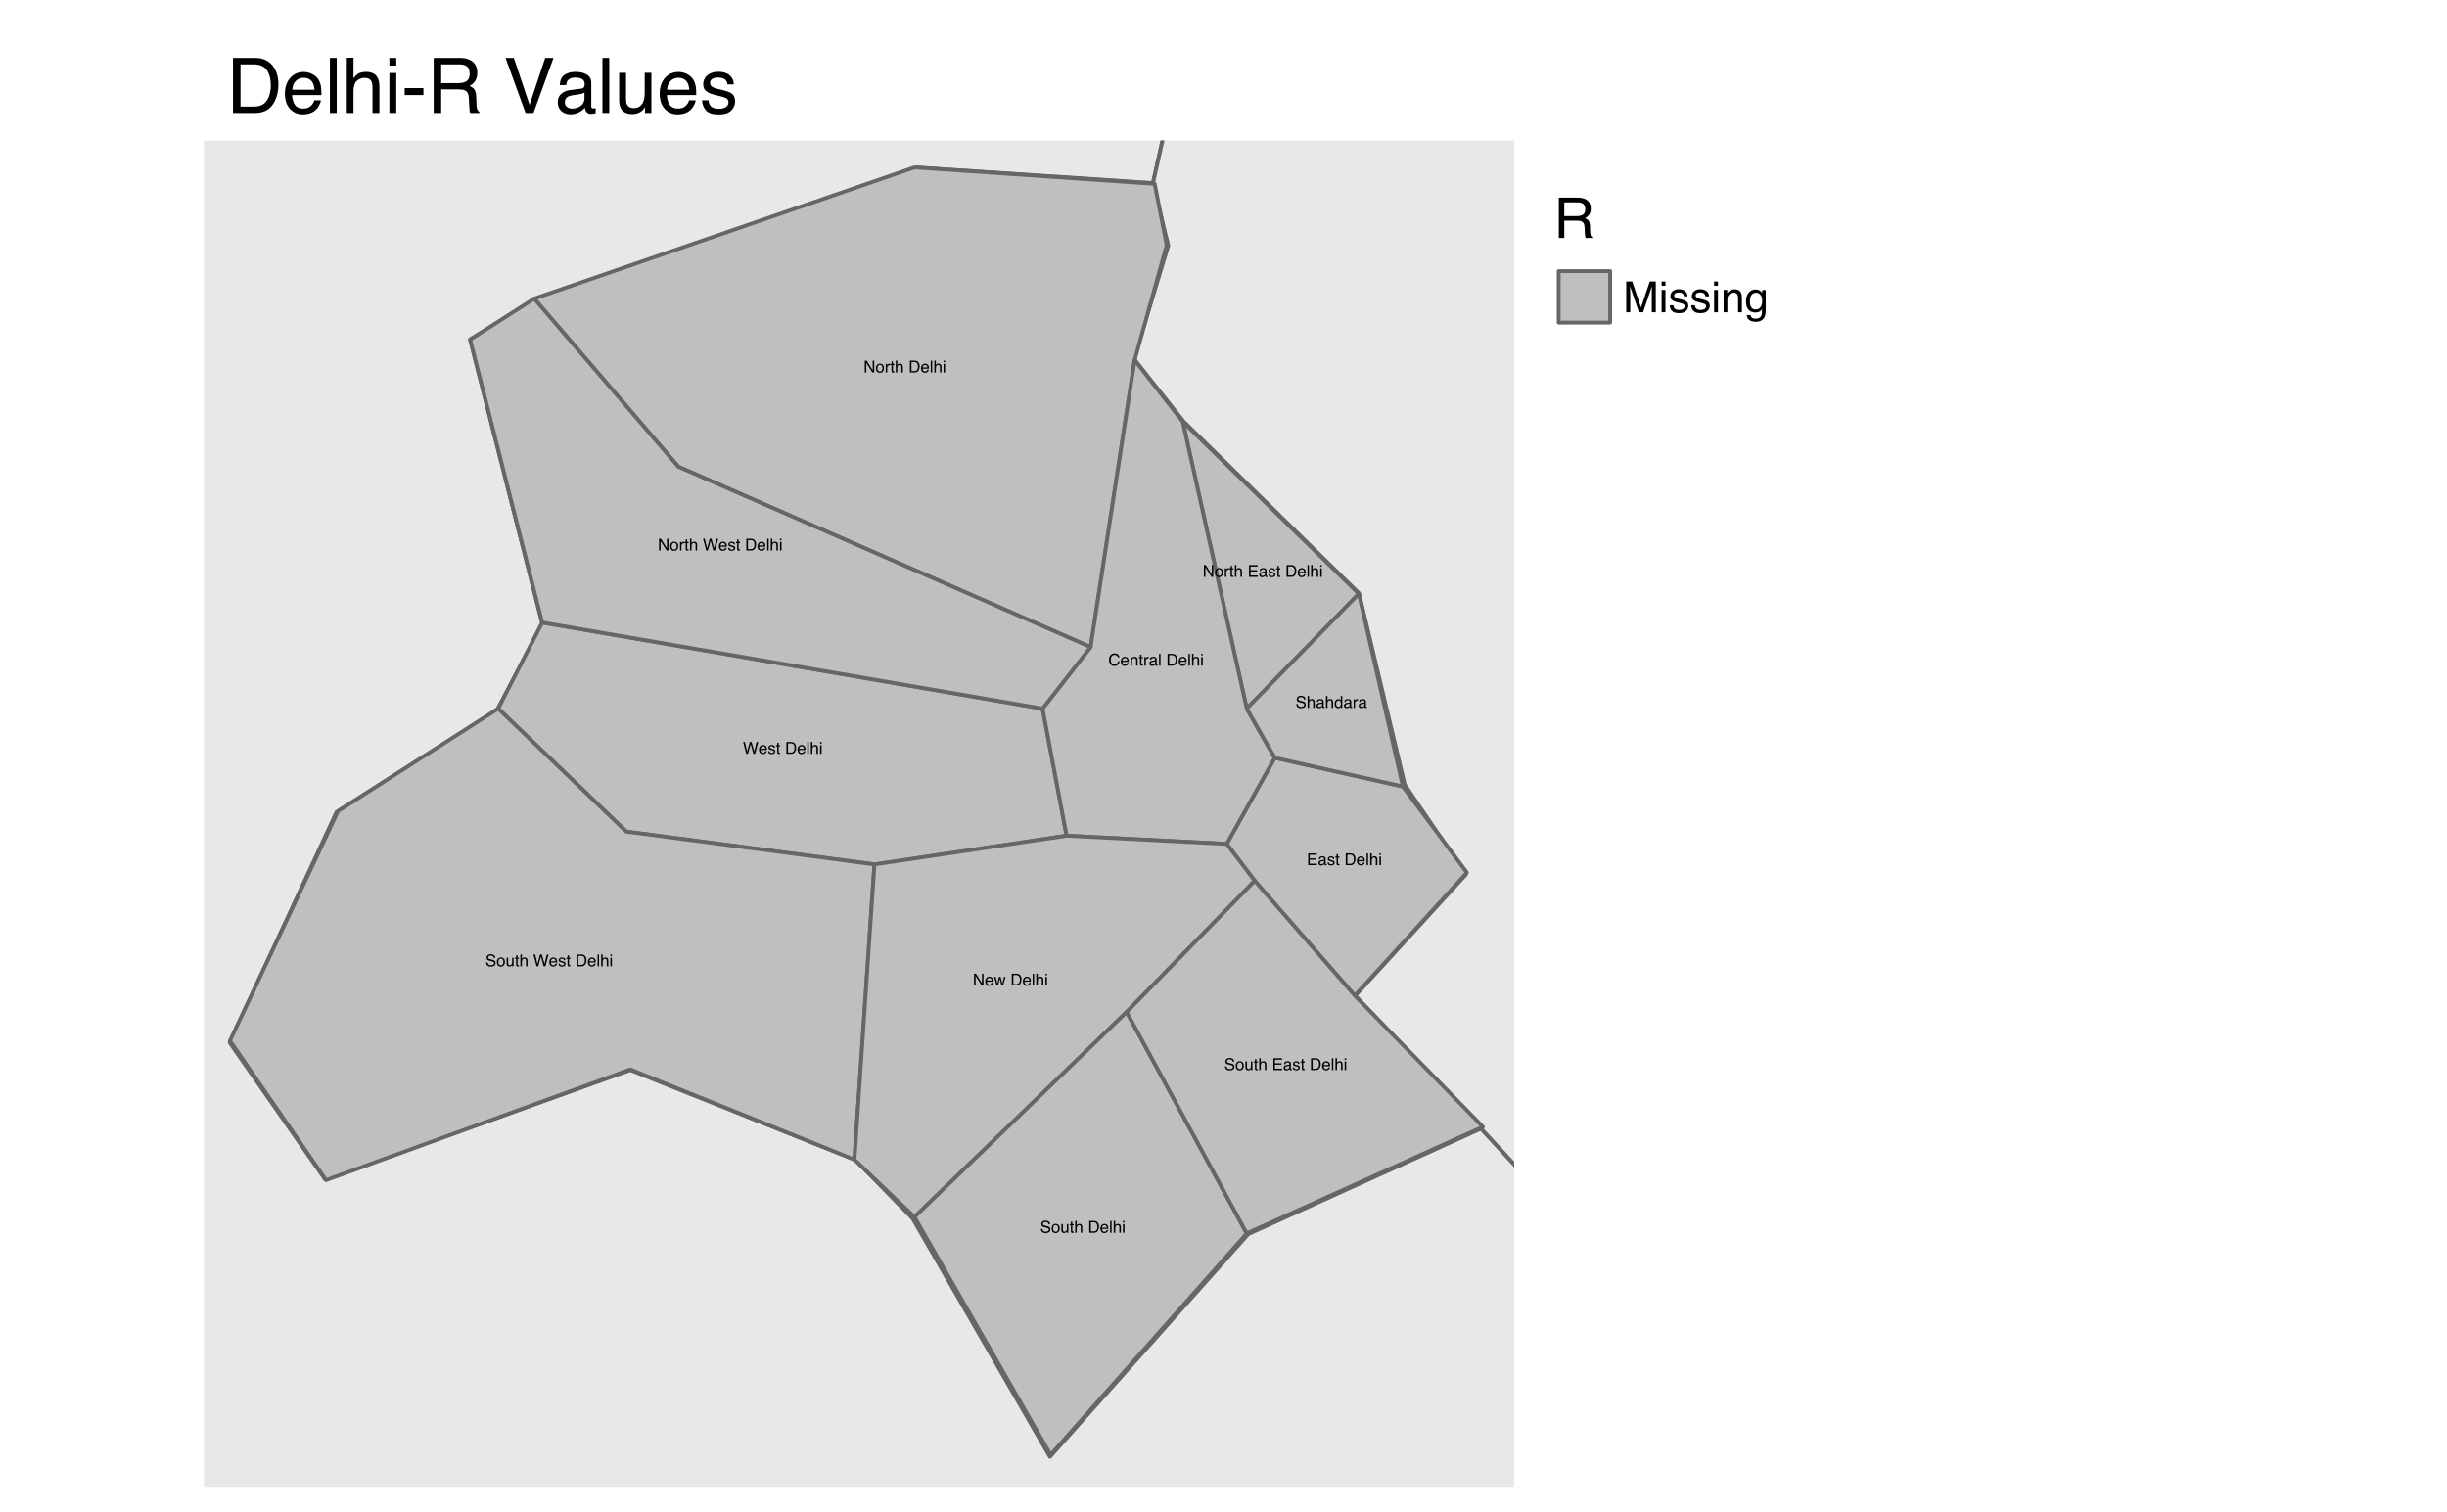 <?xml version="1.0" encoding="UTF-8"?>
<svg xmlns="http://www.w3.org/2000/svg" xmlns:xlink="http://www.w3.org/1999/xlink" width="479pt" height="296pt" viewBox="0 0 479 296" version="1.1">
<defs>
<g>
<symbol overflow="visible" id="glyph0-0">
<path style="stroke:none;" d="M 0.484 0 L 0.484 -10.766 L 9.031 -10.766 L 9.031 0 Z M 7.672 -1.344 L 7.672 -9.406 L 1.828 -9.406 L 1.828 -1.344 Z M 7.672 -1.344 "/>
</symbol>
<symbol overflow="visible" id="glyph0-1">
<path style="stroke:none;" d="M 5.281 -1.25 C 5.77 -1.25 6.172 -1.301 6.484 -1.406 C 7.055 -1.594 7.52 -1.957 7.875 -2.5 C 8.164 -2.938 8.375 -3.492 8.5 -4.172 C 8.57 -4.578 8.609 -4.953 8.609 -5.297 C 8.609 -6.629 8.344 -7.66 7.812 -8.391 C 7.289 -9.129 6.441 -9.5 5.266 -9.5 L 2.672 -9.5 L 2.672 -1.25 Z M 1.203 -10.766 L 5.562 -10.766 C 7.039 -10.766 8.191 -10.238 9.016 -9.188 C 9.734 -8.238 10.094 -7.023 10.094 -5.547 C 10.094 -4.398 9.879 -3.367 9.453 -2.453 C 8.703 -0.816 7.398 0 5.547 0 L 1.203 0 Z M 1.203 -10.766 "/>
</symbol>
<symbol overflow="visible" id="glyph0-2">
<path style="stroke:none;" d="M 4.234 -8.016 C 4.785 -8.016 5.32 -7.883 5.844 -7.625 C 6.375 -7.363 6.773 -7.023 7.047 -6.609 C 7.305 -6.211 7.484 -5.754 7.578 -5.234 C 7.648 -4.867 7.688 -4.289 7.688 -3.5 L 1.938 -3.5 C 1.969 -2.707 2.156 -2.066 2.5 -1.578 C 2.852 -1.098 3.398 -0.859 4.141 -0.859 C 4.828 -0.859 5.375 -1.086 5.781 -1.547 C 6.02 -1.805 6.188 -2.113 6.281 -2.469 L 7.578 -2.469 C 7.547 -2.176 7.43 -1.852 7.234 -1.5 C 7.047 -1.145 6.832 -0.852 6.594 -0.625 C 6.188 -0.238 5.691 0.02 5.109 0.156 C 4.785 0.238 4.426 0.281 4.031 0.281 C 3.051 0.281 2.223 -0.07 1.547 -0.781 C 0.867 -1.5 0.531 -2.492 0.531 -3.766 C 0.531 -5.023 0.867 -6.047 1.547 -6.828 C 2.234 -7.617 3.129 -8.016 4.234 -8.016 Z M 6.328 -4.547 C 6.273 -5.117 6.156 -5.578 5.969 -5.922 C 5.602 -6.555 5 -6.875 4.156 -6.875 C 3.551 -6.875 3.039 -6.656 2.625 -6.219 C 2.219 -5.781 2.004 -5.223 1.984 -4.547 Z M 4.109 -8.031 Z M 4.109 -8.031 "/>
</symbol>
<symbol overflow="visible" id="glyph0-3">
<path style="stroke:none;" d="M 1 -10.766 L 2.328 -10.766 L 2.328 0 L 1 0 Z M 1 -10.766 "/>
</symbol>
<symbol overflow="visible" id="glyph0-4">
<path style="stroke:none;" d="M 0.969 -10.797 L 2.281 -10.797 L 2.281 -6.781 C 2.594 -7.176 2.875 -7.457 3.125 -7.625 C 3.551 -7.895 4.082 -8.031 4.719 -8.031 C 5.852 -8.031 6.625 -7.633 7.031 -6.844 C 7.25 -6.406 7.359 -5.801 7.359 -5.031 L 7.359 0 L 6 0 L 6 -4.938 C 6 -5.52 5.926 -5.945 5.781 -6.219 C 5.539 -6.645 5.094 -6.859 4.438 -6.859 C 3.895 -6.859 3.398 -6.672 2.953 -6.297 C 2.504 -5.922 2.281 -5.207 2.281 -4.156 L 2.281 0 L 0.969 0 Z M 0.969 -10.797 "/>
</symbol>
<symbol overflow="visible" id="glyph0-5">
<path style="stroke:none;" d="M 0.969 -7.812 L 2.312 -7.812 L 2.312 0 L 0.969 0 Z M 0.969 -10.766 L 2.312 -10.766 L 2.312 -9.266 L 0.969 -9.266 Z M 0.969 -10.766 "/>
</symbol>
<symbol overflow="visible" id="glyph0-6">
<path style="stroke:none;" d="M 0.625 -4.859 L 4.297 -4.859 L 4.297 -3.5 L 0.625 -3.5 Z M 0.625 -4.859 "/>
</symbol>
<symbol overflow="visible" id="glyph0-7">
<path style="stroke:none;" d="M 6.141 -5.828 C 6.828 -5.828 7.367 -5.961 7.766 -6.234 C 8.16 -6.516 8.359 -7.008 8.359 -7.719 C 8.359 -8.488 8.082 -9.008 7.531 -9.281 C 7.227 -9.426 6.828 -9.5 6.328 -9.5 L 2.781 -9.5 L 2.781 -5.828 Z M 1.312 -10.766 L 6.297 -10.766 C 7.117 -10.766 7.797 -10.645 8.328 -10.406 C 9.336 -9.945 9.844 -9.098 9.844 -7.859 C 9.844 -7.211 9.707 -6.68 9.438 -6.266 C 9.176 -5.859 8.805 -5.531 8.328 -5.281 C 8.742 -5.113 9.055 -4.891 9.266 -4.609 C 9.484 -4.336 9.602 -3.891 9.625 -3.266 L 9.688 -1.812 C 9.695 -1.406 9.727 -1.102 9.781 -0.906 C 9.875 -0.562 10.031 -0.336 10.25 -0.234 L 10.25 0 L 8.469 0 C 8.414 -0.094 8.375 -0.211 8.344 -0.359 C 8.32 -0.504 8.301 -0.785 8.281 -1.203 L 8.188 -3 C 8.156 -3.707 7.895 -4.18 7.406 -4.422 C 7.125 -4.547 6.688 -4.609 6.094 -4.609 L 2.781 -4.609 L 2.781 0 L 1.312 0 Z M 1.312 -10.766 "/>
</symbol>
<symbol overflow="visible" id="glyph0-8">
<path style="stroke:none;" d=""/>
</symbol>
<symbol overflow="visible" id="glyph0-9">
<path style="stroke:none;" d="M 2 -10.766 L 5.078 -1.594 L 8.141 -10.766 L 9.766 -10.766 L 5.844 0 L 4.297 0 L 0.375 -10.766 Z M 2 -10.766 "/>
</symbol>
<symbol overflow="visible" id="glyph0-10">
<path style="stroke:none;" d="M 1.984 -2.094 C 1.984 -1.707 2.117 -1.406 2.391 -1.188 C 2.672 -0.969 3.004 -0.859 3.391 -0.859 C 3.848 -0.859 4.297 -0.961 4.734 -1.172 C 5.461 -1.535 5.828 -2.125 5.828 -2.938 L 5.828 -3.984 C 5.672 -3.891 5.461 -3.805 5.203 -3.734 C 4.953 -3.672 4.703 -3.625 4.453 -3.594 L 3.656 -3.484 C 3.176 -3.422 2.816 -3.32 2.578 -3.188 C 2.18 -2.957 1.984 -2.594 1.984 -2.094 Z M 5.172 -4.75 C 5.473 -4.789 5.676 -4.922 5.781 -5.141 C 5.832 -5.254 5.859 -5.422 5.859 -5.641 C 5.859 -6.086 5.695 -6.41 5.375 -6.609 C 5.062 -6.816 4.609 -6.922 4.016 -6.922 C 3.328 -6.922 2.836 -6.734 2.547 -6.359 C 2.391 -6.16 2.285 -5.859 2.234 -5.453 L 1 -5.453 C 1.031 -6.422 1.344 -7.094 1.938 -7.469 C 2.539 -7.844 3.242 -8.031 4.047 -8.031 C 4.961 -8.031 5.711 -7.852 6.297 -7.5 C 6.867 -7.156 7.156 -6.609 7.156 -5.859 L 7.156 -1.344 C 7.156 -1.207 7.18 -1.098 7.234 -1.016 C 7.285 -0.93 7.406 -0.891 7.594 -0.891 C 7.645 -0.891 7.707 -0.895 7.781 -0.906 C 7.852 -0.914 7.93 -0.926 8.016 -0.938 L 8.016 0.031 C 7.816 0.094 7.66 0.129 7.547 0.141 C 7.441 0.16 7.297 0.172 7.109 0.172 C 6.66 0.172 6.332 0.008 6.125 -0.312 C 6.02 -0.488 5.941 -0.734 5.891 -1.047 C 5.629 -0.691 5.242 -0.383 4.734 -0.125 C 4.234 0.133 3.68 0.266 3.078 0.266 C 2.348 0.266 1.75 0.047 1.281 -0.391 C 0.82 -0.836 0.594 -1.395 0.594 -2.062 C 0.594 -2.789 0.82 -3.352 1.281 -3.75 C 1.738 -4.145 2.332 -4.391 3.062 -4.484 Z M 4.078 -8.031 Z M 4.078 -8.031 "/>
</symbol>
<symbol overflow="visible" id="glyph0-11">
<path style="stroke:none;" d="M 2.281 -7.844 L 2.281 -2.641 C 2.281 -2.234 2.344 -1.906 2.469 -1.656 C 2.707 -1.188 3.145 -0.953 3.781 -0.953 C 4.695 -0.953 5.32 -1.363 5.656 -2.188 C 5.844 -2.625 5.938 -3.223 5.938 -3.984 L 5.938 -7.844 L 7.25 -7.844 L 7.25 0 L 6 0 L 6.016 -1.156 C 5.848 -0.852 5.641 -0.602 5.391 -0.406 C 4.879 0.008 4.266 0.219 3.547 0.219 C 2.43 0.219 1.672 -0.156 1.266 -0.906 C 1.047 -1.312 0.938 -1.848 0.938 -2.516 L 0.938 -7.844 Z M 4.094 -8.031 Z M 4.094 -8.031 "/>
</symbol>
<symbol overflow="visible" id="glyph0-12">
<path style="stroke:none;" d="M 1.75 -2.469 C 1.789 -2.02 1.898 -1.68 2.078 -1.453 C 2.41 -1.023 2.988 -0.812 3.812 -0.812 C 4.301 -0.812 4.727 -0.914 5.094 -1.125 C 5.469 -1.344 5.656 -1.672 5.656 -2.109 C 5.656 -2.453 5.504 -2.711 5.203 -2.891 C 5.016 -2.992 4.641 -3.117 4.078 -3.266 L 3.031 -3.516 C 2.363 -3.68 1.867 -3.867 1.547 -4.078 C 0.984 -4.43 0.703 -4.926 0.703 -5.562 C 0.703 -6.301 0.969 -6.898 1.5 -7.359 C 2.039 -7.816 2.758 -8.047 3.656 -8.047 C 4.844 -8.047 5.695 -7.703 6.219 -7.016 C 6.539 -6.566 6.695 -6.094 6.688 -5.594 L 5.453 -5.594 C 5.422 -5.883 5.316 -6.156 5.141 -6.406 C 4.836 -6.75 4.312 -6.922 3.562 -6.922 C 3.062 -6.922 2.68 -6.82 2.422 -6.625 C 2.172 -6.438 2.047 -6.188 2.047 -5.875 C 2.047 -5.539 2.211 -5.27 2.547 -5.062 C 2.742 -4.938 3.031 -4.828 3.406 -4.734 L 4.281 -4.531 C 5.227 -4.301 5.863 -4.078 6.188 -3.859 C 6.695 -3.523 6.953 -2.992 6.953 -2.266 C 6.953 -1.566 6.688 -0.961 6.156 -0.453 C 5.633 0.047 4.832 0.297 3.75 0.297 C 2.582 0.297 1.754 0.031 1.266 -0.5 C 0.773 -1.031 0.516 -1.688 0.484 -2.469 Z M 3.703 -8.031 Z M 3.703 -8.031 "/>
</symbol>
<symbol overflow="visible" id="glyph1-0">
<path style="stroke:none;" d="M 0.156 0 L 0.156 -3.438 L 2.891 -3.438 L 2.891 0 Z M 2.453 -0.438 L 2.453 -3.016 L 0.578 -3.016 L 0.578 -0.438 Z M 2.453 -0.438 "/>
</symbol>
<symbol overflow="visible" id="glyph1-1">
<path style="stroke:none;" d="M 1.688 -0.391 C 1.844 -0.391 1.973 -0.41 2.078 -0.453 C 2.254 -0.504 2.398 -0.617 2.516 -0.797 C 2.609 -0.93 2.676 -1.109 2.719 -1.328 C 2.738 -1.461 2.75 -1.582 2.75 -1.688 C 2.75 -2.113 2.664 -2.445 2.5 -2.688 C 2.332 -2.926 2.062 -3.047 1.688 -3.047 L 0.859 -3.047 L 0.859 -0.391 Z M 0.391 -3.438 L 1.781 -3.438 C 2.25 -3.438 2.613 -3.27 2.875 -2.938 C 3.113 -2.633 3.234 -2.242 3.234 -1.766 C 3.234 -1.398 3.164 -1.07 3.031 -0.781 C 2.781 -0.258 2.363 0 1.781 0 L 0.391 0 Z M 0.391 -3.438 "/>
</symbol>
<symbol overflow="visible" id="glyph1-2">
<path style="stroke:none;" d="M 1.359 -2.562 C 1.535 -2.562 1.707 -2.52 1.875 -2.438 C 2.039 -2.352 2.164 -2.242 2.25 -2.109 C 2.332 -1.984 2.391 -1.836 2.422 -1.672 C 2.441 -1.555 2.453 -1.375 2.453 -1.125 L 0.625 -1.125 C 0.625 -0.863 0.68 -0.656 0.797 -0.5 C 0.91 -0.352 1.086 -0.281 1.328 -0.281 C 1.547 -0.281 1.719 -0.352 1.844 -0.5 C 1.926 -0.582 1.984 -0.676 2.016 -0.781 L 2.422 -0.781 C 2.41 -0.695 2.375 -0.598 2.312 -0.484 C 2.25 -0.367 2.18 -0.273 2.109 -0.203 C 1.984 -0.078 1.82 0.004 1.625 0.047 C 1.531 0.078 1.414 0.094 1.281 0.094 C 0.969 0.094 0.703 -0.02 0.484 -0.25 C 0.273 -0.477 0.172 -0.797 0.172 -1.203 C 0.172 -1.609 0.281 -1.938 0.5 -2.188 C 0.719 -2.438 1.004 -2.562 1.359 -2.562 Z M 2.031 -1.453 C 2.008 -1.641 1.969 -1.785 1.906 -1.891 C 1.789 -2.098 1.598 -2.203 1.328 -2.203 C 1.129 -2.203 0.961 -2.129 0.828 -1.984 C 0.703 -1.848 0.633 -1.672 0.625 -1.453 Z M 1.312 -2.562 Z M 1.312 -2.562 "/>
</symbol>
<symbol overflow="visible" id="glyph1-3">
<path style="stroke:none;" d="M 0.328 -3.438 L 0.75 -3.438 L 0.75 0 L 0.328 0 Z M 0.328 -3.438 "/>
</symbol>
<symbol overflow="visible" id="glyph1-4">
<path style="stroke:none;" d="M 0.312 -3.453 L 0.734 -3.453 L 0.734 -2.172 C 0.828 -2.297 0.914 -2.383 1 -2.438 C 1.133 -2.52 1.305 -2.562 1.516 -2.562 C 1.867 -2.562 2.113 -2.438 2.25 -2.188 C 2.32 -2.051 2.359 -1.859 2.359 -1.609 L 2.359 0 L 1.922 0 L 1.922 -1.578 C 1.922 -1.766 1.895 -1.898 1.844 -1.984 C 1.77 -2.117 1.629 -2.188 1.422 -2.188 C 1.242 -2.188 1.082 -2.125 0.938 -2 C 0.801 -1.883 0.734 -1.66 0.734 -1.328 L 0.734 0 L 0.312 0 Z M 0.312 -3.453 "/>
</symbol>
<symbol overflow="visible" id="glyph1-5">
<path style="stroke:none;" d="M 0.312 -2.5 L 0.734 -2.5 L 0.734 0 L 0.312 0 Z M 0.312 -3.438 L 0.734 -3.438 L 0.734 -2.969 L 0.312 -2.969 Z M 0.312 -3.438 "/>
</symbol>
<symbol overflow="visible" id="glyph2-0">
<path style="stroke:none;" d="M 0.109 0 L 0.109 -2.312 L 1.953 -2.312 L 1.953 0 Z M 1.656 -0.297 L 1.656 -2.031 L 0.391 -2.031 L 0.391 -0.297 Z M 1.656 -0.297 "/>
</symbol>
<symbol overflow="visible" id="glyph2-1">
<path style="stroke:none;" d="M 0.25 -2.312 L 0.625 -2.312 L 1.797 -0.438 L 1.797 -2.312 L 2.094 -2.312 L 2.094 0 L 1.734 0 L 0.547 -1.875 L 0.547 0 L 0.25 0 Z M 1.141 -2.312 Z M 1.141 -2.312 "/>
</symbol>
<symbol overflow="visible" id="glyph2-2">
<path style="stroke:none;" d="M 0.875 -0.188 C 1.062 -0.188 1.191 -0.254 1.266 -0.391 C 1.336 -0.535 1.375 -0.695 1.375 -0.875 C 1.375 -1.031 1.348 -1.16 1.297 -1.266 C 1.211 -1.422 1.078 -1.5 0.891 -1.5 C 0.711 -1.5 0.582 -1.43 0.5 -1.297 C 0.426 -1.16 0.391 -1 0.391 -0.812 C 0.391 -0.633 0.426 -0.484 0.5 -0.359 C 0.582 -0.242 0.707 -0.188 0.875 -0.188 Z M 0.891 -1.734 C 1.109 -1.734 1.289 -1.66 1.438 -1.516 C 1.594 -1.367 1.672 -1.156 1.672 -0.875 C 1.672 -0.602 1.602 -0.379 1.469 -0.203 C 1.332 -0.023 1.129 0.062 0.859 0.062 C 0.617 0.062 0.43 -0.016 0.297 -0.172 C 0.16 -0.328 0.094 -0.539 0.094 -0.812 C 0.094 -1.094 0.164 -1.316 0.312 -1.484 C 0.457 -1.648 0.648 -1.734 0.891 -1.734 Z M 0.875 -1.734 Z M 0.875 -1.734 "/>
</symbol>
<symbol overflow="visible" id="glyph2-3">
<path style="stroke:none;" d="M 0.219 -1.688 L 0.484 -1.688 L 0.484 -1.406 C 0.504 -1.457 0.555 -1.523 0.641 -1.609 C 0.734 -1.691 0.836 -1.734 0.953 -1.734 C 0.953 -1.734 0.957 -1.727 0.969 -1.719 C 0.988 -1.719 1.016 -1.719 1.047 -1.719 L 1.047 -1.422 C 1.023 -1.422 1.004 -1.422 0.984 -1.422 C 0.973 -1.422 0.961 -1.422 0.953 -1.422 C 0.805 -1.422 0.691 -1.375 0.609 -1.281 C 0.535 -1.195 0.5 -1.094 0.5 -0.969 L 0.5 0 L 0.219 0 Z M 0.219 -1.688 "/>
</symbol>
<symbol overflow="visible" id="glyph2-4">
<path style="stroke:none;" d="M 0.266 -2.156 L 0.547 -2.156 L 0.547 -1.688 L 0.828 -1.688 L 0.828 -1.453 L 0.547 -1.453 L 0.547 -0.359 C 0.547 -0.297 0.566 -0.254 0.609 -0.234 C 0.629 -0.223 0.664 -0.219 0.719 -0.219 C 0.738 -0.219 0.754 -0.219 0.766 -0.219 C 0.785 -0.219 0.805 -0.219 0.828 -0.219 L 0.828 0 C 0.797 0.008 0.758 0.016 0.719 0.016 C 0.688 0.023 0.648 0.031 0.609 0.031 C 0.473 0.031 0.379 0 0.328 -0.062 C 0.285 -0.133 0.266 -0.227 0.266 -0.344 L 0.266 -1.453 L 0.031 -1.453 L 0.031 -1.688 L 0.266 -1.688 Z M 0.266 -2.156 "/>
</symbol>
<symbol overflow="visible" id="glyph2-5">
<path style="stroke:none;" d="M 0.203 -2.328 L 0.5 -2.328 L 0.5 -1.469 C 0.562 -1.551 0.617 -1.609 0.672 -1.641 C 0.766 -1.703 0.879 -1.734 1.016 -1.734 C 1.266 -1.734 1.43 -1.645 1.516 -1.469 C 1.566 -1.375 1.594 -1.242 1.594 -1.078 L 1.594 0 L 1.297 0 L 1.297 -1.062 C 1.297 -1.188 1.281 -1.281 1.25 -1.344 C 1.195 -1.438 1.098 -1.484 0.953 -1.484 C 0.836 -1.484 0.734 -1.441 0.641 -1.359 C 0.547 -1.273 0.5 -1.117 0.5 -0.891 L 0.5 0 L 0.203 0 Z M 0.203 -2.328 "/>
</symbol>
<symbol overflow="visible" id="glyph2-6">
<path style="stroke:none;" d=""/>
</symbol>
<symbol overflow="visible" id="glyph2-7">
<path style="stroke:none;" d="M 1.141 -0.266 C 1.242 -0.266 1.332 -0.273 1.406 -0.297 C 1.52 -0.336 1.617 -0.414 1.703 -0.531 C 1.766 -0.625 1.805 -0.75 1.828 -0.906 C 1.848 -0.988 1.859 -1.066 1.859 -1.141 C 1.859 -1.43 1.801 -1.656 1.688 -1.812 C 1.57 -1.969 1.391 -2.047 1.141 -2.047 L 0.578 -2.047 L 0.578 -0.266 Z M 0.266 -2.312 L 1.203 -2.312 C 1.516 -2.312 1.758 -2.203 1.938 -1.984 C 2.094 -1.773 2.172 -1.516 2.172 -1.203 C 2.172 -0.953 2.125 -0.727 2.031 -0.531 C 1.875 -0.176 1.598 0 1.203 0 L 0.266 0 Z M 0.266 -2.312 "/>
</symbol>
<symbol overflow="visible" id="glyph2-8">
<path style="stroke:none;" d="M 0.906 -1.734 C 1.031 -1.734 1.148 -1.703 1.266 -1.641 C 1.379 -1.586 1.461 -1.516 1.516 -1.422 C 1.578 -1.336 1.617 -1.238 1.641 -1.125 C 1.648 -1.051 1.656 -0.926 1.656 -0.75 L 0.422 -0.75 C 0.422 -0.582 0.457 -0.445 0.531 -0.344 C 0.613 -0.238 0.734 -0.188 0.891 -0.188 C 1.035 -0.188 1.156 -0.234 1.25 -0.328 C 1.301 -0.391 1.336 -0.457 1.359 -0.531 L 1.641 -0.531 C 1.629 -0.469 1.602 -0.395 1.562 -0.312 C 1.52 -0.238 1.473 -0.18 1.422 -0.141 C 1.336 -0.055 1.227 0 1.094 0.031 C 1.031 0.051 0.957 0.062 0.875 0.062 C 0.656 0.062 0.473 -0.016 0.328 -0.172 C 0.18 -0.328 0.109 -0.539 0.109 -0.812 C 0.109 -1.082 0.18 -1.301 0.328 -1.469 C 0.484 -1.645 0.676 -1.734 0.906 -1.734 Z M 1.359 -0.984 C 1.348 -1.109 1.32 -1.207 1.281 -1.281 C 1.207 -1.414 1.078 -1.484 0.891 -1.484 C 0.766 -1.484 0.656 -1.438 0.562 -1.344 C 0.477 -1.25 0.43 -1.129 0.422 -0.984 Z M 0.891 -1.734 Z M 0.891 -1.734 "/>
</symbol>
<symbol overflow="visible" id="glyph2-9">
<path style="stroke:none;" d="M 0.219 -2.312 L 0.5 -2.312 L 0.5 0 L 0.219 0 Z M 0.219 -2.312 "/>
</symbol>
<symbol overflow="visible" id="glyph2-10">
<path style="stroke:none;" d="M 0.203 -1.688 L 0.5 -1.688 L 0.5 0 L 0.203 0 Z M 0.203 -2.312 L 0.5 -2.312 L 0.5 -2 L 0.203 -2 Z M 0.203 -2.312 "/>
</symbol>
<symbol overflow="visible" id="glyph2-11">
<path style="stroke:none;" d="M 0.281 -2.312 L 1.969 -2.312 L 1.969 -2.031 L 0.578 -2.031 L 0.578 -1.328 L 1.859 -1.328 L 1.859 -1.062 L 0.578 -1.062 L 0.578 -0.281 L 1.984 -0.281 L 1.984 0 L 0.281 0 Z M 1.141 -2.312 Z M 1.141 -2.312 "/>
</symbol>
<symbol overflow="visible" id="glyph2-12">
<path style="stroke:none;" d="M 0.422 -0.453 C 0.422 -0.367 0.453 -0.301 0.516 -0.25 C 0.578 -0.207 0.648 -0.188 0.734 -0.188 C 0.828 -0.188 0.922 -0.207 1.016 -0.25 C 1.172 -0.332 1.25 -0.457 1.25 -0.625 L 1.25 -0.859 C 1.219 -0.836 1.176 -0.816 1.125 -0.797 C 1.07 -0.785 1.02 -0.781 0.969 -0.781 L 0.797 -0.75 C 0.691 -0.738 0.613 -0.719 0.562 -0.688 C 0.469 -0.633 0.422 -0.555 0.422 -0.453 Z M 1.109 -1.031 C 1.18 -1.031 1.227 -1.055 1.25 -1.109 C 1.258 -1.129 1.266 -1.164 1.266 -1.219 C 1.266 -1.312 1.227 -1.379 1.156 -1.422 C 1.094 -1.473 0.992 -1.5 0.859 -1.5 C 0.711 -1.5 0.609 -1.457 0.547 -1.375 C 0.516 -1.332 0.492 -1.266 0.484 -1.172 L 0.219 -1.172 C 0.219 -1.379 0.281 -1.523 0.406 -1.609 C 0.539 -1.691 0.695 -1.734 0.875 -1.734 C 1.07 -1.734 1.234 -1.695 1.359 -1.625 C 1.484 -1.539 1.547 -1.422 1.547 -1.266 L 1.547 -0.297 C 1.547 -0.266 1.551 -0.238 1.562 -0.219 C 1.57 -0.195 1.598 -0.188 1.641 -0.188 C 1.648 -0.188 1.66 -0.188 1.672 -0.188 C 1.691 -0.195 1.711 -0.203 1.734 -0.203 L 1.734 0.016 C 1.68 0.023 1.645 0.031 1.625 0.031 C 1.602 0.031 1.57 0.031 1.531 0.031 C 1.438 0.031 1.363 0 1.312 -0.062 C 1.289 -0.102 1.273 -0.156 1.266 -0.219 C 1.211 -0.145 1.129 -0.078 1.016 -0.016 C 0.91 0.035 0.789 0.062 0.656 0.062 C 0.5 0.062 0.367 0.016 0.266 -0.078 C 0.172 -0.18 0.125 -0.301 0.125 -0.438 C 0.125 -0.594 0.172 -0.711 0.266 -0.797 C 0.367 -0.891 0.5 -0.945 0.656 -0.969 Z M 0.875 -1.734 Z M 0.875 -1.734 "/>
</symbol>
<symbol overflow="visible" id="glyph2-13">
<path style="stroke:none;" d="M 0.375 -0.531 C 0.383 -0.438 0.41 -0.363 0.453 -0.312 C 0.523 -0.219 0.648 -0.172 0.828 -0.172 C 0.93 -0.172 1.02 -0.191 1.094 -0.234 C 1.176 -0.285 1.219 -0.359 1.219 -0.453 C 1.219 -0.523 1.188 -0.582 1.125 -0.625 C 1.082 -0.645 1 -0.672 0.875 -0.703 L 0.656 -0.766 C 0.508 -0.797 0.398 -0.832 0.328 -0.875 C 0.211 -0.957 0.156 -1.066 0.156 -1.203 C 0.156 -1.359 0.211 -1.484 0.328 -1.578 C 0.441 -1.68 0.598 -1.734 0.797 -1.734 C 1.047 -1.734 1.227 -1.66 1.344 -1.516 C 1.414 -1.422 1.445 -1.316 1.438 -1.203 L 1.172 -1.203 C 1.172 -1.266 1.148 -1.32 1.109 -1.375 C 1.047 -1.457 0.93 -1.5 0.766 -1.5 C 0.66 -1.5 0.578 -1.477 0.516 -1.438 C 0.461 -1.395 0.438 -1.336 0.438 -1.266 C 0.438 -1.191 0.473 -1.133 0.547 -1.094 C 0.586 -1.062 0.648 -1.035 0.734 -1.016 L 0.922 -0.969 C 1.129 -0.926 1.266 -0.879 1.328 -0.828 C 1.441 -0.754 1.5 -0.641 1.5 -0.484 C 1.5 -0.336 1.441 -0.207 1.328 -0.094 C 1.211 0.008 1.039 0.062 0.812 0.062 C 0.551 0.062 0.367 0.004 0.266 -0.109 C 0.16 -0.223 0.109 -0.363 0.109 -0.531 Z M 0.797 -1.734 Z M 0.797 -1.734 "/>
</symbol>
<symbol overflow="visible" id="glyph2-14">
<path style="stroke:none;" d="M 0.406 -2.312 L 0.844 -0.438 L 1.359 -2.312 L 1.703 -2.312 L 2.234 -0.438 L 2.672 -2.312 L 3.016 -2.312 L 2.406 0 L 2.062 0 L 1.531 -1.922 L 1 0 L 0.672 0 L 0.062 -2.312 Z M 0.406 -2.312 "/>
</symbol>
<symbol overflow="visible" id="glyph2-15">
<path style="stroke:none;" d="M 0.453 -0.75 C 0.461 -0.613 0.492 -0.504 0.547 -0.422 C 0.648 -0.273 0.832 -0.203 1.094 -0.203 C 1.207 -0.203 1.316 -0.219 1.422 -0.25 C 1.609 -0.312 1.703 -0.426 1.703 -0.594 C 1.703 -0.719 1.66 -0.812 1.578 -0.875 C 1.492 -0.926 1.367 -0.969 1.203 -1 L 0.891 -1.078 C 0.68 -1.117 0.535 -1.172 0.453 -1.234 C 0.305 -1.328 0.234 -1.473 0.234 -1.672 C 0.234 -1.879 0.305 -2.047 0.453 -2.172 C 0.598 -2.305 0.801 -2.375 1.062 -2.375 C 1.301 -2.375 1.504 -2.316 1.672 -2.203 C 1.848 -2.086 1.938 -1.898 1.938 -1.641 L 1.641 -1.641 C 1.629 -1.766 1.598 -1.859 1.547 -1.922 C 1.441 -2.047 1.273 -2.109 1.047 -2.109 C 0.867 -2.109 0.738 -2.066 0.656 -1.984 C 0.57 -1.91 0.531 -1.82 0.531 -1.719 C 0.531 -1.602 0.578 -1.52 0.672 -1.469 C 0.734 -1.438 0.875 -1.395 1.094 -1.344 L 1.422 -1.266 C 1.578 -1.234 1.695 -1.188 1.781 -1.125 C 1.926 -1.008 2 -0.852 2 -0.656 C 2 -0.395 1.906 -0.207 1.719 -0.094 C 1.531 0.008 1.316 0.062 1.078 0.062 C 0.785 0.062 0.555 -0.008 0.391 -0.156 C 0.234 -0.301 0.156 -0.5 0.156 -0.75 Z M 1.094 -2.391 Z M 1.094 -2.391 "/>
</symbol>
<symbol overflow="visible" id="glyph2-16">
<path style="stroke:none;" d="M 0.5 -1.688 L 0.5 -0.562 C 0.5 -0.477 0.508 -0.41 0.531 -0.359 C 0.582 -0.254 0.676 -0.203 0.812 -0.203 C 1.008 -0.203 1.145 -0.289 1.219 -0.469 C 1.258 -0.562 1.281 -0.691 1.281 -0.859 L 1.281 -1.688 L 1.562 -1.688 L 1.562 0 L 1.297 0 L 1.297 -0.25 C 1.266 -0.188 1.219 -0.133 1.156 -0.094 C 1.051 0 0.922 0.047 0.766 0.047 C 0.523 0.047 0.359 -0.035 0.266 -0.203 C 0.223 -0.285 0.203 -0.398 0.203 -0.547 L 0.203 -1.688 Z M 0.891 -1.734 Z M 0.891 -1.734 "/>
</symbol>
<symbol overflow="visible" id="glyph2-17">
<path style="stroke:none;" d="M 1.219 -2.391 C 1.52 -2.391 1.75 -2.312 1.906 -2.156 C 2.07 -2 2.16 -1.82 2.172 -1.625 L 1.875 -1.625 C 1.832 -1.77 1.758 -1.883 1.656 -1.969 C 1.562 -2.062 1.422 -2.109 1.234 -2.109 C 1.004 -2.109 0.816 -2.023 0.672 -1.859 C 0.535 -1.703 0.469 -1.457 0.469 -1.125 C 0.469 -0.852 0.531 -0.633 0.656 -0.469 C 0.781 -0.301 0.969 -0.219 1.219 -0.219 C 1.445 -0.219 1.625 -0.305 1.75 -0.484 C 1.812 -0.578 1.859 -0.703 1.891 -0.859 L 2.203 -0.859 C 2.172 -0.609 2.078 -0.398 1.922 -0.234 C 1.742 -0.035 1.5 0.062 1.188 0.062 C 0.914 0.062 0.688 -0.02 0.5 -0.188 C 0.258 -0.406 0.141 -0.738 0.141 -1.188 C 0.141 -1.531 0.227 -1.812 0.406 -2.031 C 0.602 -2.27 0.875 -2.391 1.219 -2.391 Z M 1.156 -2.391 Z M 1.156 -2.391 "/>
</symbol>
<symbol overflow="visible" id="glyph2-18">
<path style="stroke:none;" d="M 0.203 -1.688 L 0.484 -1.688 L 0.484 -1.453 C 0.555 -1.547 0.633 -1.613 0.719 -1.656 C 0.812 -1.707 0.914 -1.734 1.031 -1.734 C 1.27 -1.734 1.43 -1.648 1.516 -1.484 C 1.566 -1.391 1.594 -1.254 1.594 -1.078 L 1.594 0 L 1.297 0 L 1.297 -1.062 C 1.297 -1.164 1.281 -1.25 1.25 -1.312 C 1.195 -1.414 1.109 -1.469 0.984 -1.469 C 0.91 -1.469 0.852 -1.461 0.812 -1.453 C 0.727 -1.43 0.66 -1.383 0.609 -1.312 C 0.555 -1.258 0.523 -1.203 0.516 -1.141 C 0.504 -1.078 0.5 -0.992 0.5 -0.891 L 0.5 0 L 0.203 0 Z M 0.875 -1.734 Z M 0.875 -1.734 "/>
</symbol>
<symbol overflow="visible" id="glyph2-19">
<path style="stroke:none;" d="M 0.344 -1.688 L 0.672 -0.359 L 1 -1.688 L 1.312 -1.688 L 1.641 -0.359 L 1.984 -1.688 L 2.281 -1.688 L 1.781 0 L 1.484 0 L 1.141 -1.312 L 0.812 0 L 0.516 0 L 0.031 -1.688 Z M 0.344 -1.688 "/>
</symbol>
<symbol overflow="visible" id="glyph2-20">
<path style="stroke:none;" d="M 0.391 -0.828 C 0.391 -0.641 0.426 -0.484 0.5 -0.359 C 0.582 -0.242 0.707 -0.188 0.875 -0.188 C 1.008 -0.188 1.117 -0.242 1.203 -0.359 C 1.285 -0.473 1.328 -0.633 1.328 -0.844 C 1.328 -1.062 1.281 -1.219 1.188 -1.312 C 1.102 -1.414 1 -1.469 0.875 -1.469 C 0.727 -1.469 0.609 -1.41 0.516 -1.297 C 0.43 -1.191 0.391 -1.035 0.391 -0.828 Z M 0.812 -1.719 C 0.945 -1.719 1.055 -1.691 1.141 -1.641 C 1.191 -1.609 1.25 -1.551 1.312 -1.469 L 1.312 -2.328 L 1.594 -2.328 L 1.594 0 L 1.328 0 L 1.328 -0.234 C 1.266 -0.129 1.188 -0.051 1.094 0 C 1 0.039 0.895 0.062 0.781 0.062 C 0.594 0.062 0.43 -0.016 0.297 -0.172 C 0.16 -0.336 0.094 -0.551 0.094 -0.812 C 0.094 -1.062 0.156 -1.273 0.281 -1.453 C 0.406 -1.629 0.582 -1.719 0.812 -1.719 Z M 0.812 -1.719 "/>
</symbol>
<symbol overflow="visible" id="glyph3-0">
<path style="stroke:none;" d="M 0.359 0 L 0.359 -7.891 L 6.625 -7.891 L 6.625 0 Z M 5.625 -0.984 L 5.625 -6.906 L 1.344 -6.906 L 1.344 -0.984 Z M 5.625 -0.984 "/>
</symbol>
<symbol overflow="visible" id="glyph3-1">
<path style="stroke:none;" d="M 4.5 -4.281 C 5.008 -4.281 5.41 -4.379 5.703 -4.578 C 5.992 -4.773 6.141 -5.133 6.141 -5.656 C 6.141 -6.219 5.93 -6.602 5.516 -6.812 C 5.297 -6.914 5.004 -6.969 4.641 -6.969 L 2.031 -6.969 L 2.031 -4.281 Z M 0.969 -7.891 L 4.625 -7.891 C 5.219 -7.891 5.711 -7.801 6.109 -7.625 C 6.848 -7.289 7.219 -6.672 7.219 -5.766 C 7.219 -5.285 7.117 -4.895 6.922 -4.594 C 6.734 -4.301 6.461 -4.062 6.109 -3.875 C 6.41 -3.75 6.641 -3.582 6.797 -3.375 C 6.953 -3.176 7.039 -2.848 7.062 -2.391 L 7.094 -1.328 C 7.102 -1.023 7.129 -0.801 7.172 -0.656 C 7.234 -0.406 7.348 -0.242 7.516 -0.172 L 7.516 0 L 6.203 0 C 6.172 -0.07 6.145 -0.16 6.125 -0.266 C 6.102 -0.367 6.082 -0.578 6.062 -0.891 L 6 -2.203 C 5.977 -2.711 5.789 -3.055 5.438 -3.234 C 5.227 -3.336 4.906 -3.391 4.469 -3.391 L 2.031 -3.391 L 2.031 0 L 0.969 0 Z M 0.969 -7.891 "/>
</symbol>
<symbol overflow="visible" id="glyph4-0">
<path style="stroke:none;" d="M 0.266 0 L 0.266 -6.031 L 5.062 -6.031 L 5.062 0 Z M 4.297 -0.75 L 4.297 -5.281 L 1.031 -5.281 L 1.031 -0.75 Z M 4.297 -0.75 "/>
</symbol>
<symbol overflow="visible" id="glyph4-1">
<path style="stroke:none;" d="M 0.625 -6.031 L 1.797 -6.031 L 3.516 -0.938 L 5.234 -6.031 L 6.406 -6.031 L 6.406 0 L 5.625 0 L 5.625 -3.562 C 5.625 -3.688 5.625 -3.891 5.625 -4.172 C 5.633 -4.453 5.641 -4.754 5.641 -5.078 L 3.922 0 L 3.109 0 L 1.375 -5.078 L 1.375 -4.906 C 1.375 -4.75 1.379 -4.52 1.391 -4.219 C 1.398 -3.914 1.406 -3.695 1.406 -3.562 L 1.406 0 L 0.625 0 Z M 0.625 -6.031 "/>
</symbol>
<symbol overflow="visible" id="glyph4-2">
<path style="stroke:none;" d="M 0.547 -4.375 L 1.297 -4.375 L 1.297 0 L 0.547 0 Z M 0.547 -6.031 L 1.297 -6.031 L 1.297 -5.188 L 0.547 -5.188 Z M 0.547 -6.031 "/>
</symbol>
<symbol overflow="visible" id="glyph4-3">
<path style="stroke:none;" d="M 0.984 -1.375 C 1.004 -1.133 1.066 -0.945 1.172 -0.812 C 1.348 -0.57 1.672 -0.453 2.141 -0.453 C 2.41 -0.453 2.648 -0.508 2.859 -0.625 C 3.066 -0.75 3.172 -0.938 3.172 -1.188 C 3.172 -1.375 3.086 -1.52 2.922 -1.625 C 2.816 -1.676 2.602 -1.742 2.281 -1.828 L 1.703 -1.969 C 1.328 -2.062 1.051 -2.164 0.875 -2.281 C 0.551 -2.477 0.391 -2.754 0.391 -3.109 C 0.391 -3.523 0.539 -3.863 0.844 -4.125 C 1.145 -4.383 1.547 -4.516 2.047 -4.516 C 2.711 -4.516 3.191 -4.316 3.484 -3.922 C 3.672 -3.68 3.758 -3.414 3.75 -3.125 L 3.047 -3.125 C 3.035 -3.289 2.977 -3.445 2.875 -3.594 C 2.707 -3.781 2.414 -3.875 2 -3.875 C 1.719 -3.875 1.504 -3.82 1.359 -3.719 C 1.211 -3.613 1.141 -3.473 1.141 -3.297 C 1.141 -3.109 1.234 -2.957 1.422 -2.844 C 1.535 -2.77 1.695 -2.707 1.906 -2.656 L 2.406 -2.531 C 2.938 -2.406 3.289 -2.281 3.469 -2.156 C 3.758 -1.969 3.906 -1.672 3.906 -1.266 C 3.906 -0.879 3.754 -0.539 3.453 -0.25 C 3.16 0.031 2.707 0.172 2.094 0.172 C 1.438 0.172 0.973 0.023 0.703 -0.266 C 0.43 -0.566 0.285 -0.938 0.266 -1.375 Z M 2.078 -4.5 Z M 2.078 -4.5 "/>
</symbol>
<symbol overflow="visible" id="glyph4-4">
<path style="stroke:none;" d="M 0.547 -4.391 L 1.25 -4.391 L 1.25 -3.766 C 1.457 -4.023 1.676 -4.211 1.906 -4.328 C 2.133 -4.441 2.395 -4.5 2.688 -4.5 C 3.301 -4.5 3.719 -4.281 3.938 -3.844 C 4.062 -3.602 4.125 -3.258 4.125 -2.812 L 4.125 0 L 3.375 0 L 3.375 -2.766 C 3.375 -3.035 3.332 -3.254 3.25 -3.422 C 3.125 -3.691 2.891 -3.828 2.547 -3.828 C 2.367 -3.828 2.223 -3.812 2.109 -3.781 C 1.91 -3.719 1.734 -3.598 1.578 -3.422 C 1.453 -3.273 1.367 -3.125 1.328 -2.969 C 1.297 -2.812 1.281 -2.586 1.281 -2.297 L 1.281 0 L 0.547 0 Z M 2.281 -4.5 Z M 2.281 -4.5 "/>
</symbol>
<symbol overflow="visible" id="glyph4-5">
<path style="stroke:none;" d="M 2.094 -4.469 C 2.438 -4.469 2.738 -4.383 3 -4.219 C 3.133 -4.125 3.273 -3.984 3.422 -3.797 L 3.422 -4.359 L 4.109 -4.359 L 4.109 -0.359 C 4.109 0.203 4.023 0.645 3.859 0.969 C 3.555 1.562 2.977 1.859 2.125 1.859 C 1.645 1.859 1.242 1.75 0.922 1.531 C 0.598 1.32 0.422 0.992 0.391 0.547 L 1.141 0.547 C 1.172 0.742 1.238 0.895 1.344 1 C 1.508 1.164 1.773 1.25 2.141 1.25 C 2.703 1.25 3.07 1.051 3.25 0.656 C 3.352 0.414 3.398 -0.004 3.391 -0.609 C 3.242 -0.391 3.066 -0.223 2.859 -0.109 C 2.648 -0.004 2.375 0.047 2.031 0.047 C 1.562 0.047 1.145 -0.117 0.781 -0.453 C 0.426 -0.785 0.25 -1.344 0.25 -2.125 C 0.25 -2.863 0.426 -3.438 0.781 -3.844 C 1.145 -4.258 1.582 -4.469 2.094 -4.469 Z M 3.422 -2.219 C 3.422 -2.758 3.305 -3.16 3.078 -3.422 C 2.859 -3.691 2.578 -3.828 2.234 -3.828 C 1.711 -3.828 1.352 -3.582 1.156 -3.094 C 1.062 -2.832 1.016 -2.488 1.016 -2.062 C 1.016 -1.57 1.113 -1.195 1.312 -0.938 C 1.508 -0.676 1.781 -0.547 2.125 -0.547 C 2.656 -0.547 3.031 -0.785 3.25 -1.266 C 3.363 -1.535 3.422 -1.852 3.422 -2.219 Z M 2.172 -4.5 Z M 2.172 -4.5 "/>
</symbol>
</g>
<clipPath id="clip1">
  <path d="M 39.906 27.52 L 296.391 27.52 L 296.391 291.078 L 39.906 291.078 Z M 39.906 27.52 "/>
</clipPath>
<clipPath id="clip2">
  <path d="M 171 27.52 L 296.391 27.52 L 296.391 291.078 L 171 291.078 Z M 171 27.52 "/>
</clipPath>
</defs>
<g id="surface1971">
<rect x="0" y="0" width="479" height="296" style="fill:rgb(100%,100%,100%);fill-opacity:1;stroke:none;"/>
<rect x="0" y="0" width="479" height="296" style="fill:rgb(100%,100%,100%);fill-opacity:1;stroke:none;"/>
<g style="fill:rgb(0%,0%,0%);fill-opacity:1;">
  <use xlink:href="#glyph0-1" x="44.406" y="22.105"/>
  <use xlink:href="#glyph0-2" x="55.239" y="22.105"/>
  <use xlink:href="#glyph0-3" x="63.581" y="22.105"/>
  <use xlink:href="#glyph0-4" x="66.914" y="22.105"/>
  <use xlink:href="#glyph0-5" x="75.256" y="22.105"/>
  <use xlink:href="#glyph0-6" x="78.588" y="22.105"/>
  <use xlink:href="#glyph0-7" x="83.583" y="22.105"/>
  <use xlink:href="#glyph0-8" x="94.416" y="22.105"/>
  <use xlink:href="#glyph0-9" x="98.583" y="22.105"/>
  <use xlink:href="#glyph0-10" x="108.588" y="22.105"/>
  <use xlink:href="#glyph0-3" x="116.931" y="22.105"/>
  <use xlink:href="#glyph0-11" x="120.263" y="22.105"/>
  <use xlink:href="#glyph0-2" x="128.605" y="22.105"/>
  <use xlink:href="#glyph0-12" x="136.948" y="22.105"/>
</g>
<path style="fill-rule:evenodd;fill:rgb(85.098%,85.098%,85.098%);fill-opacity:0.6;stroke-width:0.75;stroke-linecap:round;stroke-linejoin:round;stroke:rgb(40%,40%,40%);stroke-opacity:1;stroke-miterlimit:10;" d="M 265.266 194.938 L 289.906 220.941 L 244.355 241.594 L 205.527 285.191 L 178.645 238.535 L 167.441 227.062 L 123.387 209.469 L 63.648 230.887 L 44.98 204.117 L 65.887 158.988 L 97.25 139.102 L 106.211 122.277 L 92.023 66.441 L 104.719 58.793 L 179.391 32.789 L 225.688 35.848 L 228.676 48.086 L 221.953 70.266 L 231.664 82.504 L 266.012 116.156 L 274.973 153.637 L 286.922 171.227 Z M 265.266 194.938 "/>
<g clip-path="url(#clip1)" clip-rule="nonzero">
<path style="fill-rule:evenodd;fill:rgb(85.098%,85.098%,85.098%);fill-opacity:0.6;stroke-width:0.75;stroke-linecap:round;stroke-linejoin:round;stroke:rgb(40%,40%,40%);stroke-opacity:1;stroke-miterlimit:10;" d="M 364.582 396.094 L 352.633 463.402 L 384.742 516.18 L 378.77 551.363 L 325.75 591.133 L 288.414 594.195 L 258.543 622.492 L 142.055 610.254 L 109.199 702.805 L 67.379 659.207 L 92.023 598.02 L 86.051 513.883 L 105.465 433.574 L 48.711 387.684 L 20.336 428.219 L -32.684 461.875 L -41.641 503.176 L -105.113 524.59 L -102.875 491.703 L -215.633 411.391 L -192.484 441.223 L -212.645 501.645 L -241.02 473.348 L -290.305 511.59 L -285.824 564.363 L -258.195 603.371 L -282.09 622.492 L -330.629 598.781 L -382.152 592.664 L -400.82 550.598 L -381.406 548.301 L -364.23 477.934 L -368.711 441.988 L -341.082 387.684 L -420.238 293.605 L -529.262 221.707 L -552.41 175.816 L -582.277 169.699 L -602.441 46.555 L -624.844 -4.691 L -598.707 -29.93 L -640.523 -78.117 L -665.164 -80.41 L -658.445 -190.551 L -687.566 -203.555 L -739.094 -190.551 L -816.754 -172.961 L -831.688 -205.082 L -875.746 -202.023 L -886.945 -247.148 L -929.512 -270.098 L -960.125 -247.148 L -1050.48 -248.68 L -1059.441 -300.691 L -1040.773 -341.227 L -1063.922 -359.586 L -1043.762 -464.371 L -1110.219 -460.547 L -1107.98 -498.789 L -1070.645 -529.383 L -1087.816 -569.156 L -1028.824 -553.094 L -1000.449 -588.277 L -948.18 -598.219 L -892.172 -574.508 L -857.824 -528.617 L -798.832 -508.73 L -762.988 -515.617 L -738.348 -463.605 L -774.188 -416.949 L -708.477 -357.289 L -687.566 -433.012 L -631.562 -494.965 L -573.316 -457.484 L -504.617 -498.789 L -476.242 -503.379 L -394.102 -451.367 L -344.07 -461.309 L -320.176 -496.492 L -263.422 -513.32 L -284.332 -561.508 L -244.008 -651.762 L -167.84 -683.121 L -140.211 -657.113 L -86.445 -658.645 L -56.578 -683.883 L -54.336 -685.414 L -93.914 -736.66 L -20.734 -783.316 L -2.812 -840.68 L 77.09 -839.148 L 70.367 -849.859 L 74.848 -857.508 L 83.809 -941.641 L 36.02 -981.414 L 41.246 -1021.953 L 44.98 -1066.312 L 11.375 -1105.32 L 56.18 -1087.73 L 79.328 -1103.027 L 132.348 -1018.891 L 201.793 -982.945 L 204.031 -937.051 L 180.137 -915.637 L 221.953 -873.57 L 319.031 -839.914 L 375.781 -849.094 L 403.41 -813.145 L 404.906 -773.371 L 342.926 -693.062 L 230.914 -568.391 L 204.781 -493.434 L 178.645 -465.898 L 194.324 -428.422 L 171.922 -397.828 L 184.617 -315.223 L 182.379 -240.266 L 195.82 -211.203 L 189.844 -138.539 L 201.793 -64.348 L 233.902 -0.867 L 225.688 35.848 L 179.391 32.789 L 104.719 58.793 L 92.023 66.441 L 106.211 122.277 L 97.25 139.102 L 65.887 158.988 L 44.98 204.117 L 63.648 230.887 L 123.387 209.469 L 167.441 227.062 L 178.645 238.535 L 205.527 285.191 L 244.355 241.594 L 289.906 220.941 L 366.82 304.312 Z M 364.582 396.094 "/>
<path style="fill-rule:evenodd;fill:rgb(85.098%,85.098%,85.098%);fill-opacity:0.6;stroke-width:0.75;stroke-linecap:round;stroke-linejoin:round;stroke:rgb(40%,40%,40%);stroke-opacity:1;stroke-miterlimit:10;" d="M -967.594 2990.492 L -1065.414 3058.566 L -1086.324 3113.637 L -986.262 3169.469 L -1097.523 3245.191 L -1156.516 3229.895 L -1188.625 3258.957 L -1223.723 3190.121 L -1282.715 3194.711 L -1276.742 3144.23 L -1353.656 3104.457 L -1364.855 3080.746 L -1397.711 3105.988 L -1427.582 3055.508 L -1464.172 3039.445 L -1526.898 3042.504 L -1512.711 2946.895 L -1553.781 2928.539 L -1577.676 2954.547 L -1601.57 2900.238 L -1653.094 2839.051 L -1648.613 2789.336 L -1629.945 2777.863 L -1635.176 2712.852 L -1678.484 2705.965 L -1714.328 2735.031 L -1728.516 2692.965 L -1771.828 2666.195 L -1800.203 2627.949 L -1759.133 2538.461 L -1795.723 2515.516 L -1790.496 2458.918 L -1832.312 2468.859 L -1853.219 2535.402 L -1965.977 2531.578 L -1987.633 2478.039 L -2067.535 2457.387 L -2077.242 2504.043 L -2148.926 2422.203 L -2157.887 2383.961 L -2240.777 2390.078 L -2293.047 2339.598 L -2361 2361.781 L -2422.98 2359.484 L -2489.438 2380.137 L -2512.586 2359.484 L -2576.059 2357.957 L -2625.344 2387.785 L -2669.402 2393.141 L -2717.938 2374.02 L -2755.277 2360.25 L -2840.402 2213.398 L -2864.301 2097.141 L -2931.504 2025.242 L -2973.32 1958.699 L -2968.844 1803.434 L -3000.953 1782.02 L -3039.035 1799.609 L -3109.227 1804.965 L -3166.727 1782.781 L -3249.613 1657.348 L -3257.082 1577.035 L -3229.453 1536.5 L -3213.023 1483.723 L -3207.797 1414.887 L -3213.023 1316.219 L -3270.523 1289.449 L -3353.41 1300.922 L -3399.707 1290.215 L -3434.805 1258.855 L -3537.105 1209.902 L -3549.801 1175.484 L -3535.613 1061.523 L -3499.77 964.383 L -3364.609 842.773 L -3330.262 789.996 L -3285.457 754.047 L -3233.188 618.668 L -3187.637 565.895 L -3116.695 503.941 L -3050.234 490.172 L -3010.66 504.707 L -2967.348 554.422 L -2964.363 606.43 L -2927.77 665.324 L -2855.34 672.207 L -2709.727 601.844 L -2623.105 581.191 L -2484.211 578.133 L -2382.656 535.301 L -2379.668 558.246 L -2356.52 442.75 L -2323.664 394.566 L -2257.203 336.438 L -2220.613 291.309 L -2175.062 138.34 L -2124.285 74.855 L -1998.086 13.668 L -1963.738 -16.93 L -1859.941 -61.289 L -1830.82 -130.891 L -1791.988 -176.785 L -1694.914 -364.172 L -1638.906 -572.215 L -1541.832 -612.754 L -1439.531 -639.523 L -1360.375 -709.891 L -1356.641 -668.586 L -1391.738 -630.344 L -1396.219 -587.512 L -1199.082 -576.805 L -1125.902 -572.98 L -1087.816 -569.156 L -1070.645 -529.383 L -1107.98 -498.789 L -1110.219 -460.547 L -1043.762 -464.371 L -1063.922 -359.586 L -1040.773 -341.227 L -1059.441 -300.691 L -1050.48 -248.68 L -960.125 -247.148 L -929.512 -270.098 L -886.945 -247.148 L -875.746 -202.023 L -831.688 -205.082 L -816.754 -172.961 L -739.094 -190.551 L -687.566 -203.555 L -658.445 -190.551 L -665.164 -80.41 L -640.523 -78.117 L -598.707 -29.93 L -624.844 -4.691 L -602.441 46.555 L -582.277 169.699 L -552.41 175.816 L -529.262 221.707 L -420.238 293.605 L -341.082 387.684 L -368.711 441.988 L -364.23 477.934 L -381.406 548.301 L -400.82 550.598 L -382.152 592.664 L -330.629 598.781 L -282.09 622.492 L -258.195 603.371 L -285.824 564.363 L -290.305 511.59 L -241.02 473.348 L -212.645 501.645 L -192.484 441.223 L -215.633 411.391 L -102.875 491.703 L -105.113 524.59 L -41.641 503.176 L -32.684 461.875 L 20.336 428.219 L 48.711 387.684 L 105.465 433.574 L 86.051 513.883 L 92.023 598.02 L 67.379 659.207 L 109.199 702.805 L 142.055 610.254 L 258.543 622.492 L 292.148 704.332 L 286.176 773.934 L 333.965 812.941 L 435.52 932.262 L 441.496 972.035 L 389.223 1004.922 L 442.988 1082.938 L 359.355 1121.945 L 314.551 1160.953 L 342.18 1209.902 L 376.527 1167.836 L 472.859 1136.477 L 491.527 1104.355 L 602.043 1128.828 L 662.527 1125.004 L 681.195 1095.176 L 740.934 1111.238 L 717.039 1160.188 L 663.273 1180.84 L 652.074 1247.383 L 608.762 1236.676 L 561.719 1256.559 L 522.141 1316.984 L 484.059 1323.867 L 383.25 1394.234 L 333.965 1398.824 L 303.348 1420.238 L 252.57 1474.547 L 178.645 1504.375 L 119.652 1551.031 L 71.859 1571.684 L 47.965 1605.336 L 16.602 1654.285 L -18.492 1677.996 L -54.336 1674.172 L -101.383 1713.18 L -122.289 1806.492 L -116.316 1886.039 L -78.234 1952.582 L -40.895 1985.469 L 3.91 2001.531 L 50.207 1994.648 L 93.516 2021.418 L 160.723 1992.355 L 229.422 2002.297 L 234.648 1968.645 L 273.48 1939.578 L 299.613 1951.051 L 321.27 2055.07 L 312.309 2113.203 L 272.734 2134.617 L 251.824 2115.496 L 205.527 2117.789 L 162.215 2149.148 L 120.398 2137.676 L 59.914 2156.797 L 52.445 2201.16 L 95.758 2252.406 L 24.816 2286.824 L 49.461 2322.008 L 94.262 2313.594 L 136.828 2341.895 L 154.004 2426.027 L 109.199 2479.566 L 52.445 2430.617 L 30.789 2439.031 L 44.23 2493.336 L 38.258 2536.934 L 53.191 2584.355 L 82.316 2618.008 L 62.152 2663.133 L 23.324 2670.781 L -37.91 2629.48 L -53.59 2585.883 L -89.434 2619.539 L -121.543 2622.598 L -211.152 2599.652 L -264.168 2619.539 L -310.469 2627.949 L -305.988 2686.844 L -347.805 2699.082 L -398.582 2793.16 L -468.773 2809.988 L -519.551 2876.531 L -571.824 2849.758 L -580.785 2816.105 L -630.816 2781.688 L -601.695 2722.027 L -513.578 2754.918 L -447.867 2704.438 L -489.684 2656.25 L -459.066 2599.652 L -500.883 2515.516 L -472.508 2484.156 L -416.504 2489.512 L -406.797 2433.676 L -453.84 2364.84 L -473.254 2312.062 L -559.129 2356.426 L -588.254 2344.953 L -633.805 2357.191 L -766.723 2319.715 L -692.047 2205.75 L -684.582 2169.035 L -762.988 2159.094 L -801.07 2198.102 L -799.578 2247.816 L -837.66 2265.406 L -876.492 2258.523 L -904.121 2218.75 L -941.457 2235.578 L -924.281 2291.414 L -867.531 2310.535 L -860.062 2350.309 L -910.84 2383.195 L -951.91 2326.598 L -967.594 2367.898 L -960.871 2409.965 L -1004.184 2467.332 L -946.684 2474.98 L -927.27 2500.219 L -963.113 2547.641 L -976.555 2601.18 L -921.297 2600.414 L -901.133 2618.008 L -915.32 2639.422 L -869.023 2713.613 L -904.121 2806.164 L -885.453 2866.586 L -894.414 2921.656 L -931.004 2985.141 Z M -967.594 2990.492 "/>
</g>
<g clip-path="url(#clip2)" clip-rule="nonzero">
<path style="fill-rule:evenodd;fill:rgb(85.098%,85.098%,85.098%);fill-opacity:0.6;stroke-width:0.75;stroke-linecap:round;stroke-linejoin:round;stroke:rgb(40%,40%,40%);stroke-opacity:1;stroke-miterlimit:10;" d="M 881.32 2061.191 L 920.898 2139.973 L 917.164 2203.453 L 938.82 2236.344 L 984.371 2257.758 L 989.598 2343.422 L 975.41 2402.316 L 1039.629 2379.371 L 1073.98 2431.383 L 1055.309 2480.332 L 1089.66 2490.277 L 1092.648 2504.043 L 1082.941 2542.285 L 1002.293 2636.363 L 951.516 2609.594 L 894.762 2539.227 L 853.691 2518.574 L 798.434 2589.707 L 769.312 2553.758 L 788.727 2527.754 L 739.441 2485.688 L 743.176 2367.133 L 701.359 2267.703 L 692.398 2248.582 L 777.523 2172.859 L 772.297 2141.5 L 773.043 2132.324 L 790.965 2124.676 L 826.809 2111.672 L 799.18 2065.016 L 776.777 1996.941 L 774.539 1947.992 L 774.539 1938.812 L 782.004 1928.105 L 801.422 1932.695 L 811.875 1914.34 L 813.367 1883.742 L 829.051 1861.562 L 929.859 1868.445 L 958.98 1843.207 L 1004.531 1834.793 L 981.383 1778.957 L 1041.121 1671.879 L 1066.512 1649.699 L 1071.738 1607.629 L 1102.355 1577.035 L 1094.141 1513.551 L 1164.332 1434.773 L 1162.84 1378.172 L 1091.902 1300.922 L 1100.113 1249.676 L 1034.402 1235.145 L 989.598 1195.371 L 874.602 1198.43 L 801.422 1168.602 L 783.5 1139.539 L 717.039 1160.188 L 740.934 1111.238 L 681.195 1095.176 L 662.527 1125.004 L 602.043 1128.828 L 491.527 1104.355 L 472.859 1136.477 L 376.527 1167.836 L 342.18 1209.902 L 314.551 1160.953 L 359.355 1121.945 L 442.988 1082.938 L 389.223 1004.922 L 441.496 972.035 L 435.52 932.262 L 333.965 812.941 L 286.176 773.934 L 292.148 704.332 L 258.543 622.492 L 288.414 594.195 L 325.75 591.133 L 378.77 551.363 L 384.742 516.18 L 352.633 463.402 L 364.582 396.094 L 366.82 304.312 L 289.906 220.941 L 265.266 194.938 L 286.922 171.227 L 274.973 153.637 L 266.012 116.156 L 231.664 82.504 L 221.953 70.266 L 228.676 48.086 L 225.688 35.848 L 233.902 -0.867 L 201.793 -64.348 L 189.844 -138.539 L 195.82 -211.203 L 182.379 -240.266 L 184.617 -315.223 L 171.922 -397.828 L 194.324 -428.422 L 178.645 -465.898 L 204.781 -493.434 L 230.914 -568.391 L 342.926 -693.062 L 404.906 -773.371 L 403.41 -813.145 L 401.172 -825.383 L 441.496 -825.383 L 472.859 -785.609 L 588.602 -736.66 L 540.062 -665.527 L 511.688 -655.586 L 469.871 -538.562 L 520.648 -420.773 L 572.922 -442.953 L 618.473 -369.527 L 672.234 -408.535 L 708.078 -455.957 L 772.297 -489.609 L 858.172 -449.074 L 868.625 -401.652 L 909.699 -356.523 L 999.305 -304.516 L 1060.539 -289.98 L 1023.949 -239.5 L 979.891 -192.844 L 1035.895 -159.957 L 1061.285 -111.77 L 1084.434 -118.652 L 1114.301 -140.07 L 1171.801 -110.242 L 1166.574 -83.469 L 1223.324 -41.402 L 1295.758 -19.223 L 1303.227 11.371 L 1382.379 39.672 L 1430.172 35.082 L 1497.379 16.727 L 1563.09 108.508 L 1599.68 93.977 L 1616.855 45.027 L 1643.738 50.379 L 1720.652 114.629 L 1738.574 160.52 L 1809.512 162.812 L 1855.062 126.102 L 1911.066 152.871 L 1934.219 194.172 L 2099.246 285.191 L 2177.652 311.195 L 2187.359 349.438 L 2229.926 400.684 L 2281.449 415.215 L 2306.836 464.168 L 2436.023 536.828 L 2505.469 590.371 L 2542.805 552.891 L 2595.824 552.891 L 2621.211 585.016 L 2663.031 597.254 L 2781.016 689.035 L 2886.305 664.559 L 2906.465 675.27 L 2929.613 740.281 L 2919.16 796.117 L 3015.488 788.469 L 3067.012 817.531 L 3142.434 814.473 L 3192.465 880.25 L 3217.855 880.25 L 3249.965 836.652 L 3243.242 799.941 L 3350.027 806.059 L 3456.062 861.129 L 3470.996 880.25 L 3493.398 913.902 L 3535.215 969.738 L 3521.027 1020.219 L 3562.844 1042.398 L 3568.07 1129.594 L 3665.148 1175.484 L 3699.496 1242.793 L 3742.809 1271.859 L 3675.602 1289.449 L 3593.461 1272.621 L 3563.59 1316.219 L 3497.133 1343.754 L 3493.398 1374.348 L 3615.117 1414.121 L 3624.824 1476.074 L 3580.766 1501.316 L 3565.832 1567.859 L 3683.07 1653.523 L 3711.445 1645.875 L 3768.945 1688.707 L 3843.617 1739.188 L 3831.668 1772.074 L 3810.762 1801.141 L 3702.484 1765.957 L 3694.27 1808.023 L 3639.012 1807.258 L 3606.902 1772.84 L 3574.793 1792.727 L 3577.781 1825.613 L 3504.602 1869.211 L 3463.531 1938.047 L 3430.672 1957.934 L 3412.004 1951.051 L 3367.199 1990.824 L 3312.688 2007.652 L 3220.84 2077.254 L 3221.586 2174.391 L 3243.242 2301.355 L 3288.793 2326.598 L 3308.957 2377.844 L 3305.969 2429.852 L 3295.516 2443.621 L 3245.484 2458.918 L 3235.773 2561.406 L 3249.965 2587.414 L 3211.133 2679.195 L 3151.395 2779.391 L 3094.641 2807.691 L 3024.449 2807.691 L 2958.738 2757.211 L 2886.305 2664.664 L 2925.133 2644.012 L 2937.828 2530.051 L 2910.199 2524.695 L 2925.133 2459.684 L 2951.27 2415.32 L 2939.32 2378.605 L 2907.211 2381.668 L 2889.289 2348.012 L 2817.605 2359.484 L 2766.078 2373.254 L 2766.078 2405.379 L 2707.086 2398.492 L 2667.512 2294.473 L 2607.773 2281.469 L 2533.844 2265.406 L 2509.203 2185.863 L 2460.664 2177.449 L 2399.434 2145.324 L 2379.27 2090.254 L 2337.453 2074.957 L 2317.293 2097.141 L 2265.02 2106.316 L 2209.016 2087.195 L 2202.293 2149.914 L 2151.516 2227.93 L 2132.102 2233.285 L 2090.285 2205.75 L 2046.973 2198.102 L 2005.156 2219.516 L 1990.969 2161.387 L 2014.117 2143.031 L 1997.691 2075.723 L 1938.699 2113.965 L 1934.219 2143.031 L 1874.477 2129.262 L 1829.676 2156.797 L 1818.473 2192.746 L 1781.137 2140.734 L 1752.016 2172.094 L 1713.93 2165.977 L 1727.371 2146.855 L 1757.242 2110.906 L 1795.324 2082.605 L 1782.629 2044.363 L 1737.078 2020.652 L 1739.32 1963.289 L 1693.023 1958.699 L 1636.27 1984.707 L 1601.172 1989.293 L 1514.551 2071.898 L 1507.086 2124.676 L 1462.281 2101.727 L 1425.691 2112.438 L 1374.914 2084.137 L 1336.828 2135.383 L 1295.012 2120.086 L 1287.547 2084.902 L 1309.945 2038.246 L 1268.875 1996.18 L 1233.781 1999.238 L 1225.566 2027.539 L 1233.035 2044.363 L 1239.754 2077.254 L 1245.727 2079.547 L 1254.688 2096.375 L 1216.605 2116.262 L 1160.602 2118.555 L 1127.742 2055.836 L 1062.777 2064.25 L 1038.137 2091.785 L 1033.656 2075.723 L 1077.711 1987.766 L 1038.137 1964.82 L 1068.75 1905.926 L 1040.375 1892.922 L 965.703 1925.047 L 986.609 1983.176 L 930.605 1966.348 L 858.918 2026.008 Z M 881.32 2061.191 "/>
</g>
<g style="fill:rgb(0%,0%,0%);fill-opacity:1;">
  <use xlink:href="#glyph1-1" x="170.48" y="153.352"/>
  <use xlink:href="#glyph1-2" x="173.945" y="153.352"/>
  <use xlink:href="#glyph1-3" x="176.612" y="153.352"/>
  <use xlink:href="#glyph1-4" x="177.678" y="153.352"/>
  <use xlink:href="#glyph1-5" x="180.346" y="153.352"/>
</g>
<path style="fill-rule:evenodd;fill:rgb(74.902%,74.902%,74.902%);fill-opacity:1;stroke-width:0.75;stroke-linecap:round;stroke-linejoin:round;stroke:rgb(40%,40%,40%);stroke-opacity:1;stroke-miterlimit:10;" d="M 226.027 35.984 L 228.379 48.023 L 222.109 70.5 L 213.492 126.691 L 132.781 91.371 L 104.57 58.461 L 179.012 32.773 Z M 226.027 35.984 "/>
<path style="fill-rule:evenodd;fill:rgb(74.902%,74.902%,74.902%);fill-opacity:1;stroke-width:0.75;stroke-linecap:round;stroke-linejoin:round;stroke:rgb(40%,40%,40%);stroke-opacity:1;stroke-miterlimit:10;" d="M 265.992 116.254 L 244.051 138.73 L 231.512 82.543 Z M 265.992 116.254 "/>
<path style="fill-rule:evenodd;fill:rgb(74.902%,74.902%,74.902%);fill-opacity:1;stroke-width:0.75;stroke-linecap:round;stroke-linejoin:round;stroke:rgb(40%,40%,40%);stroke-opacity:1;stroke-miterlimit:10;" d="M 97.52 138.73 L 106.137 121.875 L 204.086 138.73 L 208.789 163.617 L 171.176 169.234 L 122.594 162.812 Z M 97.52 138.73 "/>
<path style="fill-rule:evenodd;fill:rgb(74.902%,74.902%,74.902%);fill-opacity:1;stroke-width:0.75;stroke-linecap:round;stroke-linejoin:round;stroke:rgb(40%,40%,40%);stroke-opacity:1;stroke-miterlimit:10;" d="M 265.207 194.922 L 245.617 172.445 L 240.133 165.223 L 249.535 148.363 L 274.609 153.984 L 287.148 170.84 Z M 265.207 194.922 "/>
<path style="fill-rule:evenodd;fill:rgb(74.902%,74.902%,74.902%);fill-opacity:1;stroke-width:0.75;stroke-linecap:round;stroke-linejoin:round;stroke:rgb(40%,40%,40%);stroke-opacity:1;stroke-miterlimit:10;" d="M 63.824 231.047 L 45.016 203.754 L 66.176 158.801 L 97.52 138.73 L 122.594 162.812 L 171.176 169.234 L 167.258 227.031 L 123.375 209.371 Z M 63.824 231.047 "/>
<path style="fill-rule:evenodd;fill:rgb(74.902%,74.902%,74.902%);fill-opacity:1;stroke-width:0.75;stroke-linecap:round;stroke-linejoin:round;stroke:rgb(40%,40%,40%);stroke-opacity:1;stroke-miterlimit:10;" d="M 213.492 126.691 L 222.109 70.5 L 231.512 82.543 L 244.051 138.73 L 249.535 148.363 L 240.133 165.223 L 208.789 163.617 L 204.086 138.73 Z M 213.492 126.691 "/>
<path style="fill-rule:evenodd;fill:rgb(74.902%,74.902%,74.902%);fill-opacity:1;stroke-width:0.75;stroke-linecap:round;stroke-linejoin:round;stroke:rgb(40%,40%,40%);stroke-opacity:1;stroke-miterlimit:10;" d="M 171.176 169.234 L 208.789 163.617 L 240.133 165.223 L 245.617 172.445 L 220.543 198.133 L 179.012 238.27 L 167.258 227.031 Z M 171.176 169.234 "/>
<path style="fill-rule:evenodd;fill:rgb(74.902%,74.902%,74.902%);fill-opacity:1;stroke-width:0.75;stroke-linecap:round;stroke-linejoin:round;stroke:rgb(40%,40%,40%);stroke-opacity:1;stroke-miterlimit:10;" d="M 179.012 238.27 L 220.543 198.133 L 244.051 241.48 L 205.656 284.828 Z M 179.012 238.27 "/>
<path style="fill-rule:evenodd;fill:rgb(74.902%,74.902%,74.902%);fill-opacity:1;stroke-width:0.75;stroke-linecap:round;stroke-linejoin:round;stroke:rgb(40%,40%,40%);stroke-opacity:1;stroke-miterlimit:10;" d="M 244.051 138.73 L 265.992 116.254 L 274.609 153.984 L 249.535 148.363 Z M 244.051 138.73 "/>
<path style="fill-rule:evenodd;fill:rgb(74.902%,74.902%,74.902%);fill-opacity:1;stroke-width:0.75;stroke-linecap:round;stroke-linejoin:round;stroke:rgb(40%,40%,40%);stroke-opacity:1;stroke-miterlimit:10;" d="M 245.617 172.445 L 265.207 194.922 L 290.281 220.609 L 244.051 241.48 L 220.543 198.133 Z M 245.617 172.445 "/>
<path style="fill-rule:evenodd;fill:rgb(74.902%,74.902%,74.902%);fill-opacity:1;stroke-width:0.75;stroke-linecap:round;stroke-linejoin:round;stroke:rgb(40%,40%,40%);stroke-opacity:1;stroke-miterlimit:10;" d="M 104.57 58.461 L 132.781 91.371 L 213.492 126.691 L 204.086 138.73 L 106.137 121.875 L 92.031 66.488 Z M 104.57 58.461 "/>
<g style="fill:rgb(0%,0%,0%);fill-opacity:1;">
  <use xlink:href="#glyph2-1" x="169.035" y="72.926"/>
  <use xlink:href="#glyph2-2" x="171.371" y="72.926"/>
  <use xlink:href="#glyph2-3" x="173.17" y="72.926"/>
  <use xlink:href="#glyph2-4" x="174.247" y="72.926"/>
  <use xlink:href="#glyph2-5" x="175.145" y="72.926"/>
  <use xlink:href="#glyph2-6" x="176.944" y="72.926"/>
  <use xlink:href="#glyph2-7" x="177.843" y="72.926"/>
  <use xlink:href="#glyph2-8" x="180.179" y="72.926"/>
  <use xlink:href="#glyph2-9" x="181.977" y="72.926"/>
  <use xlink:href="#glyph2-5" x="182.696" y="72.926"/>
  <use xlink:href="#glyph2-10" x="184.495" y="72.926"/>
</g>
<g style="fill:rgb(0%,0%,0%);fill-opacity:1;">
  <use xlink:href="#glyph2-1" x="235.41" y="112.945"/>
  <use xlink:href="#glyph2-2" x="237.746" y="112.945"/>
  <use xlink:href="#glyph2-3" x="239.545" y="112.945"/>
  <use xlink:href="#glyph2-4" x="240.622" y="112.945"/>
  <use xlink:href="#glyph2-5" x="241.52" y="112.945"/>
  <use xlink:href="#glyph2-6" x="243.319" y="112.945"/>
  <use xlink:href="#glyph2-11" x="244.218" y="112.945"/>
  <use xlink:href="#glyph2-12" x="246.375" y="112.945"/>
  <use xlink:href="#glyph2-13" x="248.174" y="112.945"/>
  <use xlink:href="#glyph2-4" x="249.791" y="112.945"/>
  <use xlink:href="#glyph2-6" x="250.69" y="112.945"/>
  <use xlink:href="#glyph2-7" x="251.588" y="112.945"/>
  <use xlink:href="#glyph2-8" x="253.924" y="112.945"/>
  <use xlink:href="#glyph2-9" x="255.723" y="112.945"/>
  <use xlink:href="#glyph2-5" x="256.442" y="112.945"/>
  <use xlink:href="#glyph2-10" x="258.24" y="112.945"/>
</g>
<g style="fill:rgb(0%,0%,0%);fill-opacity:1;">
  <use xlink:href="#glyph2-14" x="145.41" y="147.586"/>
  <use xlink:href="#glyph2-8" x="148.463" y="147.586"/>
  <use xlink:href="#glyph2-13" x="150.262" y="147.586"/>
  <use xlink:href="#glyph2-4" x="151.879" y="147.586"/>
  <use xlink:href="#glyph2-6" x="152.778" y="147.586"/>
  <use xlink:href="#glyph2-7" x="153.676" y="147.586"/>
  <use xlink:href="#glyph2-8" x="156.012" y="147.586"/>
  <use xlink:href="#glyph2-9" x="157.811" y="147.586"/>
  <use xlink:href="#glyph2-5" x="158.529" y="147.586"/>
  <use xlink:href="#glyph2-10" x="160.328" y="147.586"/>
</g>
<g style="fill:rgb(0%,0%,0%);fill-opacity:1;">
  <use xlink:href="#glyph2-11" x="255.797" y="169.379"/>
  <use xlink:href="#glyph2-12" x="257.954" y="169.379"/>
  <use xlink:href="#glyph2-13" x="259.753" y="169.379"/>
  <use xlink:href="#glyph2-4" x="261.37" y="169.379"/>
  <use xlink:href="#glyph2-6" x="262.269" y="169.379"/>
  <use xlink:href="#glyph2-7" x="263.167" y="169.379"/>
  <use xlink:href="#glyph2-8" x="265.503" y="169.379"/>
  <use xlink:href="#glyph2-9" x="267.302" y="169.379"/>
  <use xlink:href="#glyph2-5" x="268.021" y="169.379"/>
  <use xlink:href="#glyph2-10" x="269.819" y="169.379"/>
</g>
<g style="fill:rgb(0%,0%,0%);fill-opacity:1;">
  <use xlink:href="#glyph2-15" x="95.012" y="189.184"/>
  <use xlink:href="#glyph2-2" x="97.169" y="189.184"/>
  <use xlink:href="#glyph2-16" x="98.968" y="189.184"/>
  <use xlink:href="#glyph2-4" x="100.767" y="189.184"/>
  <use xlink:href="#glyph2-5" x="101.665" y="189.184"/>
  <use xlink:href="#glyph2-6" x="103.464" y="189.184"/>
  <use xlink:href="#glyph2-14" x="104.363" y="189.184"/>
  <use xlink:href="#glyph2-8" x="107.415" y="189.184"/>
  <use xlink:href="#glyph2-13" x="109.214" y="189.184"/>
  <use xlink:href="#glyph2-4" x="110.831" y="189.184"/>
  <use xlink:href="#glyph2-6" x="111.73" y="189.184"/>
  <use xlink:href="#glyph2-7" x="112.629" y="189.184"/>
  <use xlink:href="#glyph2-8" x="114.964" y="189.184"/>
  <use xlink:href="#glyph2-9" x="116.763" y="189.184"/>
  <use xlink:href="#glyph2-5" x="117.482" y="189.184"/>
  <use xlink:href="#glyph2-10" x="119.281" y="189.184"/>
</g>
<g style="fill:rgb(0%,0%,0%);fill-opacity:1;">
  <use xlink:href="#glyph2-17" x="216.961" y="130.32"/>
  <use xlink:href="#glyph2-8" x="219.297" y="130.32"/>
  <use xlink:href="#glyph2-18" x="221.096" y="130.32"/>
  <use xlink:href="#glyph2-4" x="222.894" y="130.32"/>
  <use xlink:href="#glyph2-3" x="223.793" y="130.32"/>
  <use xlink:href="#glyph2-12" x="224.87" y="130.32"/>
  <use xlink:href="#glyph2-9" x="226.669" y="130.32"/>
  <use xlink:href="#glyph2-6" x="227.387" y="130.32"/>
  <use xlink:href="#glyph2-7" x="228.286" y="130.32"/>
  <use xlink:href="#glyph2-8" x="230.622" y="130.32"/>
  <use xlink:href="#glyph2-9" x="232.421" y="130.32"/>
  <use xlink:href="#glyph2-5" x="233.139" y="130.32"/>
  <use xlink:href="#glyph2-10" x="234.938" y="130.32"/>
</g>
<g style="fill:rgb(0%,0%,0%);fill-opacity:1;">
  <use xlink:href="#glyph2-1" x="190.422" y="192.945"/>
  <use xlink:href="#glyph2-8" x="192.758" y="192.945"/>
  <use xlink:href="#glyph2-19" x="194.556" y="192.945"/>
  <use xlink:href="#glyph2-6" x="196.892" y="192.945"/>
  <use xlink:href="#glyph2-7" x="197.791" y="192.945"/>
  <use xlink:href="#glyph2-8" x="200.127" y="192.945"/>
  <use xlink:href="#glyph2-9" x="201.925" y="192.945"/>
  <use xlink:href="#glyph2-5" x="202.644" y="192.945"/>
  <use xlink:href="#glyph2-10" x="204.443" y="192.945"/>
</g>
<g style="fill:rgb(0%,0%,0%);fill-opacity:1;">
  <use xlink:href="#glyph2-15" x="203.609" y="241.352"/>
  <use xlink:href="#glyph2-2" x="205.767" y="241.352"/>
  <use xlink:href="#glyph2-16" x="207.565" y="241.352"/>
  <use xlink:href="#glyph2-4" x="209.364" y="241.352"/>
  <use xlink:href="#glyph2-5" x="210.263" y="241.352"/>
  <use xlink:href="#glyph2-6" x="212.062" y="241.352"/>
  <use xlink:href="#glyph2-7" x="212.96" y="241.352"/>
  <use xlink:href="#glyph2-8" x="215.296" y="241.352"/>
  <use xlink:href="#glyph2-9" x="217.095" y="241.352"/>
  <use xlink:href="#glyph2-5" x="217.814" y="241.352"/>
  <use xlink:href="#glyph2-10" x="219.612" y="241.352"/>
</g>
<g style="fill:rgb(0%,0%,0%);fill-opacity:1;">
  <use xlink:href="#glyph2-15" x="253.602" y="138.59"/>
  <use xlink:href="#glyph2-5" x="255.759" y="138.59"/>
  <use xlink:href="#glyph2-12" x="257.558" y="138.59"/>
  <use xlink:href="#glyph2-5" x="259.356" y="138.59"/>
  <use xlink:href="#glyph2-20" x="261.155" y="138.59"/>
  <use xlink:href="#glyph2-12" x="262.954" y="138.59"/>
  <use xlink:href="#glyph2-3" x="264.753" y="138.59"/>
  <use xlink:href="#glyph2-12" x="265.83" y="138.59"/>
</g>
<g style="fill:rgb(0%,0%,0%);fill-opacity:1;">
  <use xlink:href="#glyph2-15" x="239.641" y="209.5"/>
  <use xlink:href="#glyph2-2" x="241.798" y="209.5"/>
  <use xlink:href="#glyph2-16" x="243.597" y="209.5"/>
  <use xlink:href="#glyph2-4" x="245.396" y="209.5"/>
  <use xlink:href="#glyph2-5" x="246.294" y="209.5"/>
  <use xlink:href="#glyph2-6" x="248.093" y="209.5"/>
  <use xlink:href="#glyph2-11" x="248.992" y="209.5"/>
  <use xlink:href="#glyph2-12" x="251.149" y="209.5"/>
  <use xlink:href="#glyph2-13" x="252.948" y="209.5"/>
  <use xlink:href="#glyph2-4" x="254.565" y="209.5"/>
  <use xlink:href="#glyph2-6" x="255.464" y="209.5"/>
  <use xlink:href="#glyph2-7" x="256.362" y="209.5"/>
  <use xlink:href="#glyph2-8" x="258.698" y="209.5"/>
  <use xlink:href="#glyph2-9" x="260.497" y="209.5"/>
  <use xlink:href="#glyph2-5" x="261.215" y="209.5"/>
  <use xlink:href="#glyph2-10" x="263.014" y="209.5"/>
</g>
<g style="fill:rgb(0%,0%,0%);fill-opacity:1;">
  <use xlink:href="#glyph2-1" x="128.758" y="107.785"/>
  <use xlink:href="#glyph2-2" x="131.094" y="107.785"/>
  <use xlink:href="#glyph2-3" x="132.892" y="107.785"/>
  <use xlink:href="#glyph2-4" x="133.969" y="107.785"/>
  <use xlink:href="#glyph2-5" x="134.868" y="107.785"/>
  <use xlink:href="#glyph2-6" x="136.667" y="107.785"/>
  <use xlink:href="#glyph2-14" x="137.566" y="107.785"/>
  <use xlink:href="#glyph2-8" x="140.618" y="107.785"/>
  <use xlink:href="#glyph2-13" x="142.417" y="107.785"/>
  <use xlink:href="#glyph2-4" x="144.034" y="107.785"/>
  <use xlink:href="#glyph2-6" x="144.933" y="107.785"/>
  <use xlink:href="#glyph2-7" x="145.832" y="107.785"/>
  <use xlink:href="#glyph2-8" x="148.167" y="107.785"/>
  <use xlink:href="#glyph2-9" x="149.966" y="107.785"/>
  <use xlink:href="#glyph2-5" x="150.685" y="107.785"/>
  <use xlink:href="#glyph2-10" x="152.484" y="107.785"/>
</g>
<g style="fill:rgb(0%,0%,0%);fill-opacity:1;">
  <use xlink:href="#glyph3-1" x="304.176" y="46.586"/>
</g>
<path style="fill-rule:evenodd;fill:rgb(74.902%,74.902%,74.902%);fill-opacity:1;stroke-width:0.75;stroke-linecap:round;stroke-linejoin:round;stroke:rgb(40%,40%,40%);stroke-opacity:1;stroke-miterlimit:10;" d="M 305.113 63.16 L 315.191 63.16 L 315.191 53.082 L 305.113 53.082 Z M 305.113 63.16 "/>
<g style="fill:rgb(0%,0%,0%);fill-opacity:1;">
  <use xlink:href="#glyph4-1" x="317.715" y="61.137"/>
  <use xlink:href="#glyph4-2" x="324.717" y="61.137"/>
  <use xlink:href="#glyph4-3" x="326.585" y="61.137"/>
  <use xlink:href="#glyph4-3" x="330.788" y="61.137"/>
  <use xlink:href="#glyph4-2" x="334.991" y="61.137"/>
  <use xlink:href="#glyph4-4" x="336.859" y="61.137"/>
  <use xlink:href="#glyph4-5" x="341.534" y="61.137"/>
</g>
</g>
</svg>
